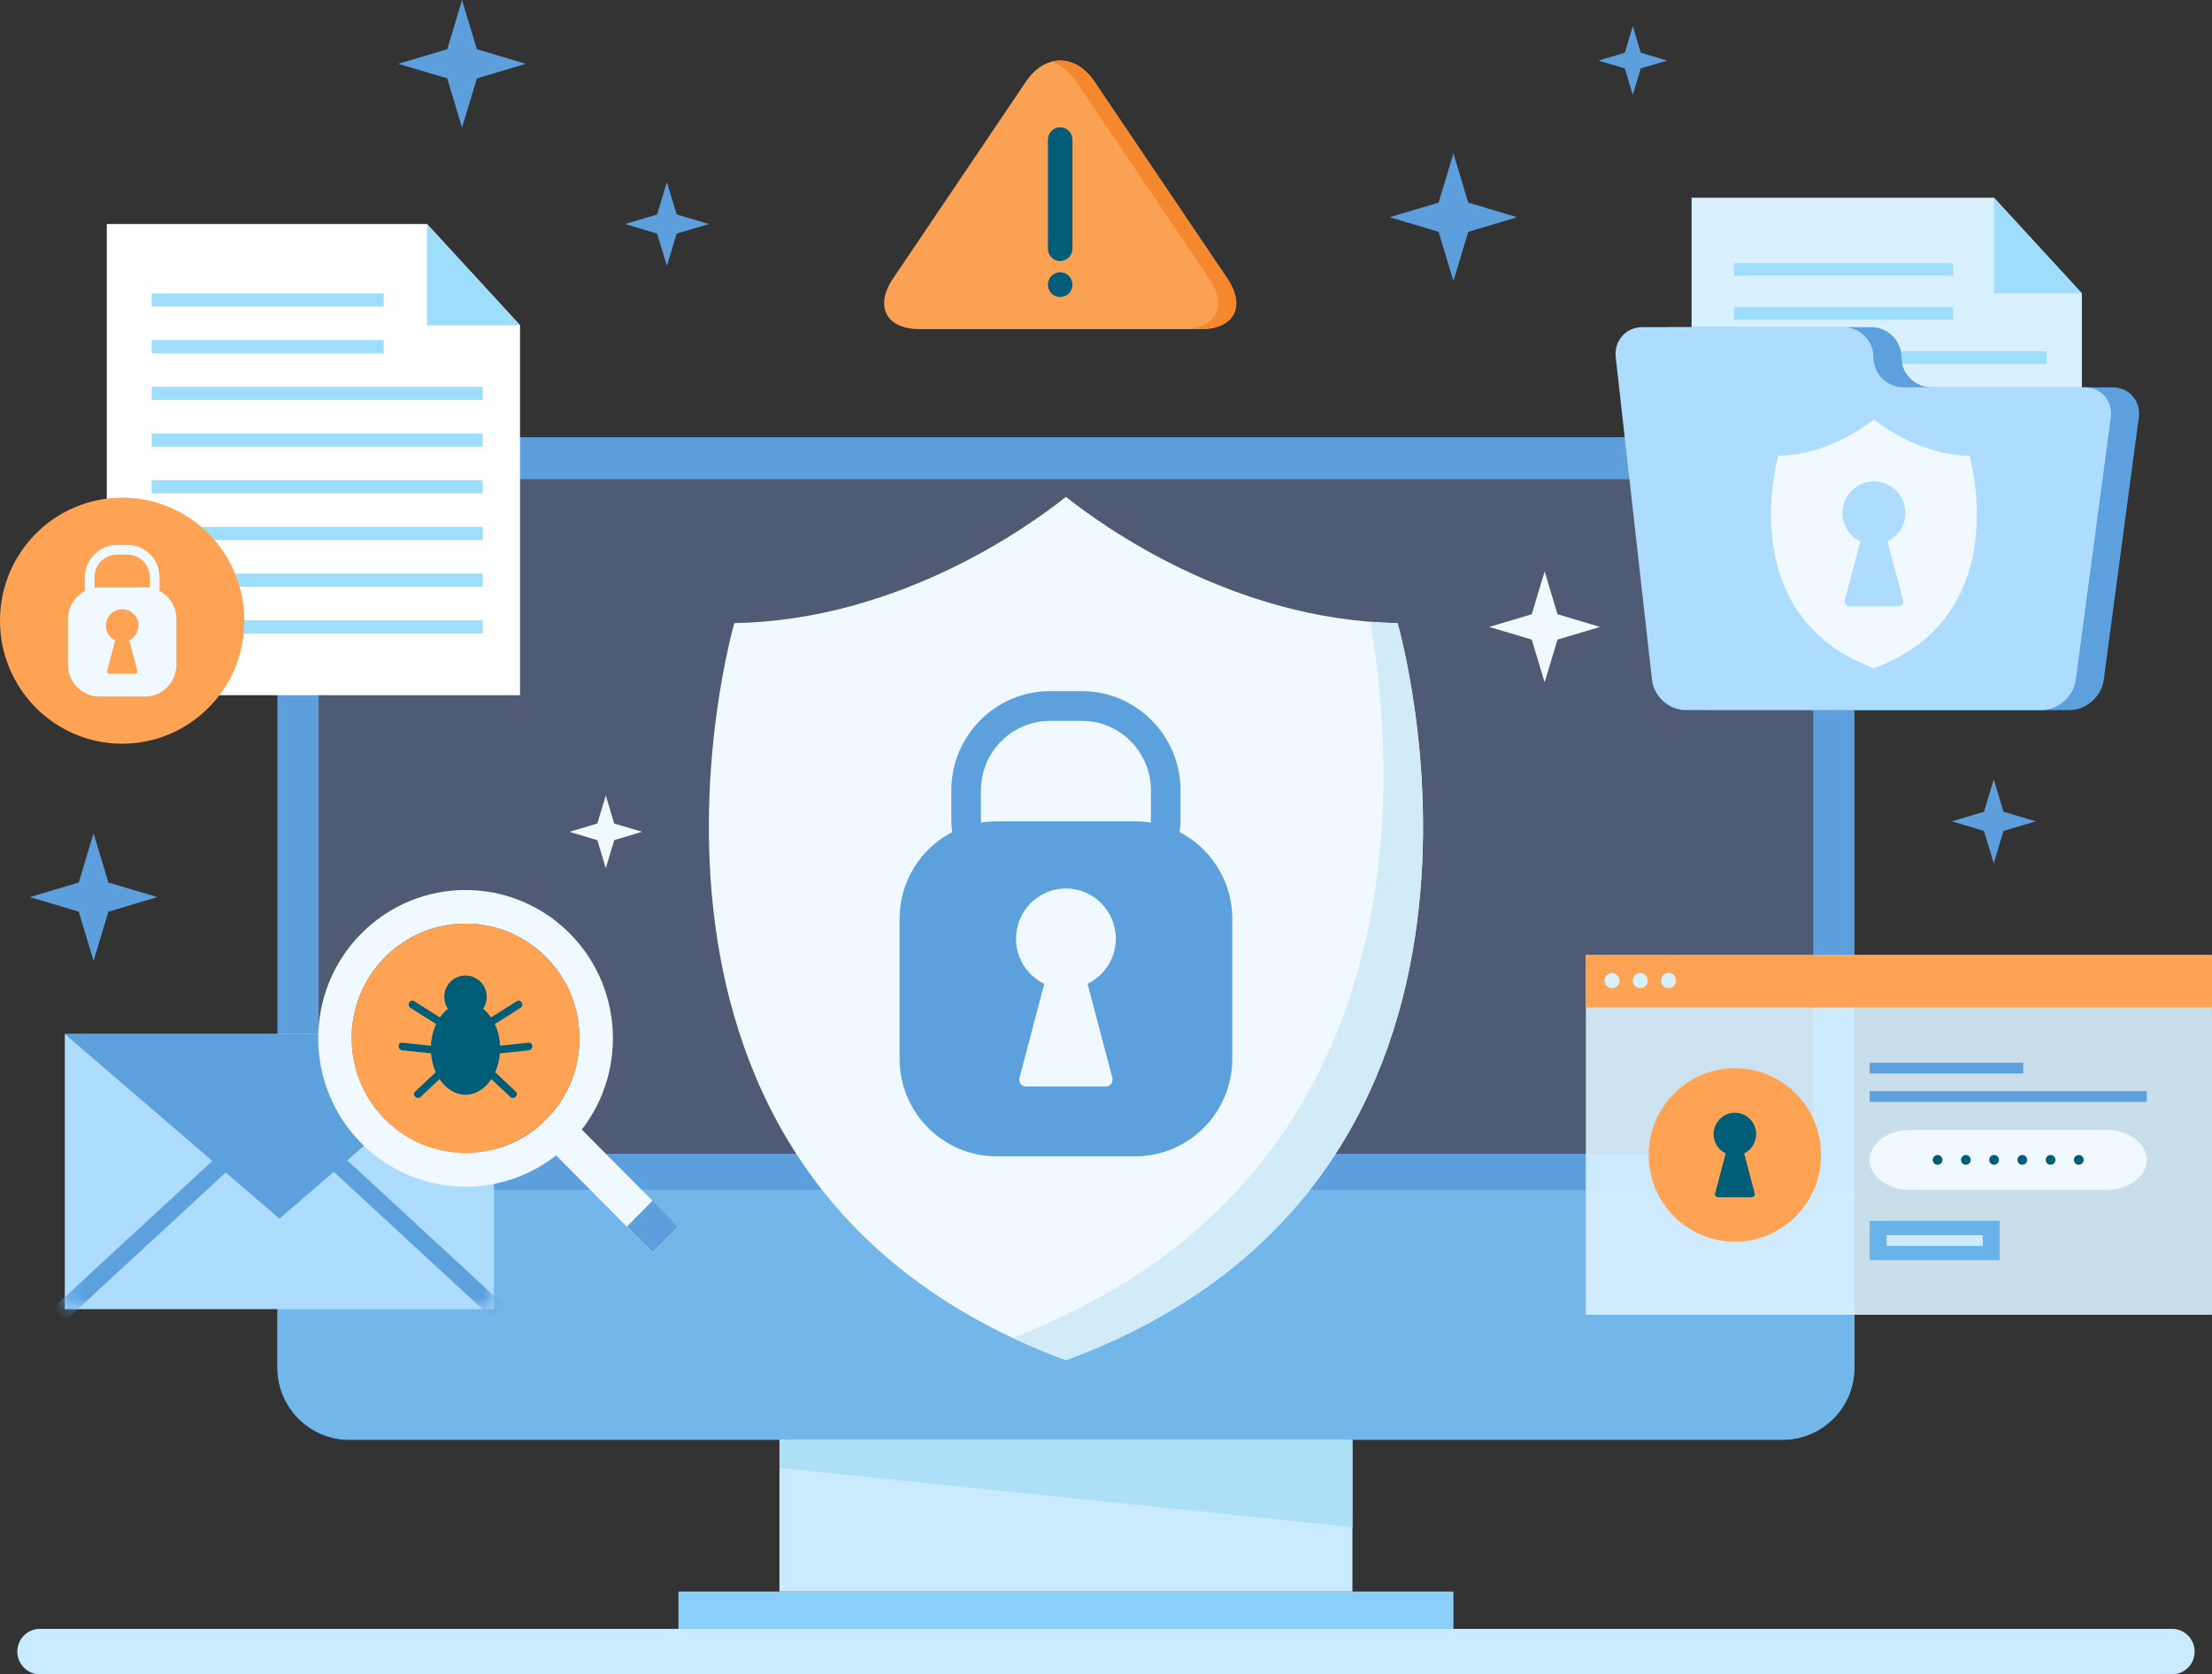 <svg width="144" height="109" viewBox="0 0 144 109" fill="none" xmlns="http://www.w3.org/2000/svg">
<rect x="0" y="0" width="144" height="109" fill="#333333" stroke="none"/>
<g id="OBJECTS" clip-path="url(#clip0_4_1683)">
<g id="Group">
<g id="Group_2">
<g id="Group_3">
<g id="Group_4">
<g id="Group_5">
<path id="Vector" d="M116.061 28.463H22.723C20.148 28.463 18.061 30.564 18.061 33.156V89.035C18.061 91.627 20.148 93.728 22.723 93.728H116.061C118.636 93.728 120.723 91.627 120.723 89.035V33.156C120.723 30.564 118.636 28.463 116.061 28.463Z" fill="#5C9FDC"/>
<path id="Vector_2" d="M18.061 77.462V89.035C18.061 91.616 20.159 93.728 22.723 93.728H116.061C118.625 93.728 120.723 91.616 120.723 89.035V77.462H18.061Z" fill="#73B7EA"/>
</g>
<path id="Vector_3" d="M22.242 31.197H116.542C117.369 31.197 118.041 31.874 118.041 32.706V73.607C118.041 74.439 117.369 75.115 116.542 75.115H22.242C21.415 75.115 20.743 74.439 20.743 73.607V32.706C20.743 31.874 21.415 31.197 22.242 31.197Z" fill="#4F5B74"/>
</g>
<path id="Vector_4" d="M94.618 103.611H44.166V106.293H94.618V103.611Z" fill="#8ACFF9"/>
<g id="Group_6">
<path id="Vector_5" d="M88.042 93.728H50.744V103.609H88.042V93.728Z" fill="#CAEBFF"/>
<path id="Vector_6" d="M50.744 93.728H88.042V99.42L50.744 95.565V93.728Z" fill="#ADDFF7"/>
</g>
</g>
<g id="Group_7">
<g id="Group_8">
<path id="Vector_7" d="M90.979 40.563C80.228 40.386 71.674 34.166 69.393 32.343C67.114 34.166 58.56 40.386 47.807 40.563C47.807 40.563 37.245 76.664 69.393 88.549C101.543 76.662 90.979 40.563 90.979 40.563Z" fill="#F0F9FF"/>
<path id="Vector_8" d="M90.979 40.563C90.378 40.553 89.787 40.522 89.202 40.477C90.966 50.678 92.606 76.863 65.911 87.094C67.012 87.612 68.17 88.098 69.391 88.55C101.541 76.663 90.977 40.565 90.977 40.565L90.979 40.563Z" fill="#D2EBF9"/>
</g>
<g id="Group_9">
<g id="Group_10">
<path id="Vector_9" d="M70.432 59.77H68.352C64.813 59.77 61.931 56.871 61.931 53.306V51.455C61.931 47.89 64.813 44.993 68.352 44.993H70.432C73.971 44.993 76.853 47.892 76.853 51.455V53.306C76.853 56.869 73.971 59.77 70.432 59.77ZM68.352 46.93C65.875 46.93 63.856 48.961 63.856 51.455V53.306C63.856 55.802 65.873 57.831 68.352 57.831H70.432C72.911 57.831 74.926 55.8 74.926 53.306V51.455C74.926 48.959 72.911 46.93 70.432 46.93H68.352Z" fill="#5CA1DE"/>
<path id="Vector_10" d="M80.221 68.935C80.221 72.423 77.387 75.275 73.923 75.275H64.858C61.395 75.275 58.562 72.423 58.562 68.935V59.809C58.562 56.324 61.395 53.469 64.858 53.469H73.923C77.385 53.469 80.221 56.324 80.221 59.809V68.935Z" fill="#5CA1DE"/>
</g>
<path id="Vector_11" d="M72.64 61.114C72.64 59.307 71.186 57.841 69.391 57.841C67.597 57.841 66.141 59.307 66.141 61.114C66.141 62.409 66.896 63.519 67.981 64.049L66.367 70.177C66.305 70.483 66.508 70.733 66.818 70.733H71.964C72.274 70.733 72.478 70.483 72.417 70.177L70.801 64.047C71.886 63.517 72.64 62.407 72.64 61.112V61.114Z" fill="#F0F9FF"/>
</g>
</g>
<g id="Group_11">
<g id="Group_12">
<g id="Group_13">
<path id="Vector_12" opacity="0.9" d="M143.998 62.175H103.237V85.592H143.998V62.175Z" fill="#D9F1FF"/>
<path id="Vector_13" d="M143.998 62.175H103.237V65.584H143.998V62.175Z" fill="#FDA353"/>
</g>
<g id="Group_14">
<path id="Vector_14" d="M105.433 63.837C105.433 64.107 105.214 64.328 104.945 64.328C104.675 64.328 104.456 64.107 104.456 63.837C104.456 63.566 104.675 63.345 104.945 63.345C105.214 63.345 105.433 63.566 105.433 63.837Z" fill="#D9F1FF"/>
<path id="Vector_15" d="M107.272 63.837C107.272 64.107 107.053 64.328 106.784 64.328C106.515 64.328 106.295 64.107 106.295 63.837C106.295 63.566 106.515 63.345 106.784 63.345C107.053 63.345 107.272 63.566 107.272 63.837Z" fill="#D9F1FF"/>
<path id="Vector_16" d="M109.109 63.837C109.109 64.107 108.89 64.328 108.621 64.328C108.352 64.328 108.133 64.107 108.133 63.837C108.133 63.566 108.352 63.345 108.621 63.345C108.89 63.345 109.109 63.566 109.109 63.837Z" fill="#D9F1FF"/>
</g>
</g>
<g id="Group_15">
<g id="Group_16">
<path id="Vector_17" d="M118.551 75.191C118.551 78.31 116.04 80.838 112.941 80.838C109.842 80.838 107.331 78.31 107.331 75.191C107.331 72.071 109.842 69.543 112.941 69.543C116.04 69.543 118.551 72.071 118.551 75.191Z" fill="#FDA353"/>
<path id="Vector_18" d="M114.327 73.836C114.327 73.067 113.707 72.44 112.941 72.44C112.174 72.44 111.554 73.067 111.554 73.836C111.554 74.389 111.875 74.864 112.34 75.09L111.649 77.707C111.624 77.838 111.711 77.944 111.843 77.944H114.038C114.172 77.944 114.258 77.838 114.233 77.707L113.543 75.09C114.006 74.864 114.327 74.391 114.327 73.836Z" fill="#005D77"/>
</g>
<g id="Group_17">
<g id="Group_18">
<path id="Vector_19" d="M131.709 69.188H121.714V69.886H131.709V69.188Z" fill="#5CA1DE"/>
<path id="Vector_20" d="M139.752 71.038H121.714V71.736H139.752V71.038Z" fill="#5CA1DE"/>
</g>
<g id="Group_19">
<path id="Vector_21" d="M139.752 75.51C139.752 76.581 138.579 77.457 137.146 77.457H124.319C122.885 77.457 121.714 76.579 121.714 75.51C121.714 74.441 122.886 73.562 124.319 73.562H137.146C138.579 73.562 139.752 74.439 139.752 75.51Z" fill="#F0F9FF"/>
<g id="Group_20">
<path id="Vector_22" d="M126.452 75.51C126.452 75.686 126.311 75.827 126.137 75.827C125.962 75.827 125.821 75.686 125.821 75.51C125.821 75.334 125.962 75.192 126.137 75.192C126.311 75.192 126.452 75.334 126.452 75.51Z" fill="#005D77"/>
<path id="Vector_23" d="M128.291 75.51C128.291 75.686 128.152 75.827 127.976 75.827C127.8 75.827 127.661 75.686 127.661 75.51C127.661 75.334 127.803 75.192 127.976 75.192C128.149 75.192 128.291 75.334 128.291 75.51Z" fill="#005D77"/>
<path id="Vector_24" d="M130.13 75.51C130.13 75.686 129.99 75.827 129.813 75.827C129.637 75.827 129.498 75.686 129.498 75.51C129.498 75.334 129.639 75.192 129.813 75.192C129.988 75.192 130.13 75.334 130.13 75.51Z" fill="#005D77"/>
<path id="Vector_25" d="M131.968 75.51C131.968 75.686 131.829 75.827 131.652 75.827C131.476 75.827 131.337 75.686 131.337 75.51C131.337 75.334 131.478 75.192 131.652 75.192C131.827 75.192 131.968 75.334 131.968 75.51Z" fill="#005D77"/>
<path id="Vector_26" d="M133.807 75.51C133.807 75.686 133.666 75.827 133.491 75.827C133.317 75.827 133.176 75.686 133.176 75.51C133.176 75.334 133.317 75.192 133.491 75.192C133.666 75.192 133.807 75.334 133.807 75.51Z" fill="#005D77"/>
<path id="Vector_27" d="M135.644 75.51C135.644 75.686 135.503 75.827 135.327 75.827C135.15 75.827 135.011 75.686 135.011 75.51C135.011 75.334 135.154 75.192 135.327 75.192C135.5 75.192 135.644 75.334 135.644 75.51Z" fill="#005D77"/>
</g>
</g>
<g id="Group_21">
<path id="Vector_28" d="M130.182 79.482H121.714V82.036H130.182V79.482Z" fill="#6AB3EA"/>
<path id="Vector_29" opacity="0.9" d="M129.077 80.409H122.819V81.107H129.077V80.409Z" fill="#D9F1FF"/>
</g>
</g>
</g>
</g>
<g id="Group_22">
<g id="Group_23">
<g id="Group_24">
<g id="Group_25">
<path id="Vector_30" d="M135.528 41.843H110.122V12.873H129.808L135.528 19.095V41.843Z" fill="#D9F1FF"/>
<path id="Vector_31" d="M129.808 12.873L135.528 19.095H129.808V12.873Z" fill="#9FDDFC"/>
</g>
<g id="Group_26">
<path id="Vector_32" d="M127.147 17.132H112.882V17.947H127.147V17.132Z" fill="#9FDDFC"/>
<path id="Vector_33" d="M127.147 20.004H112.882V20.819H127.147V20.004Z" fill="#9FDDFC"/>
<path id="Vector_34" d="M133.233 22.877H112.882V23.691H133.233V22.877Z" fill="#9FDDFC"/>
<path id="Vector_35" d="M133.233 25.749H112.882V26.563H133.233V25.749Z" fill="#9FDDFC"/>
<path id="Vector_36" d="M133.233 28.621H112.882V29.435H133.233V28.621Z" fill="#9FDDFC"/>
<path id="Vector_37" d="M133.233 31.493H112.882V32.308H133.233V31.493Z" fill="#9FDDFC"/>
<path id="Vector_38" d="M133.233 34.365H112.882V35.18H133.233V34.365Z" fill="#9FDDFC"/>
<path id="Vector_39" d="M133.233 37.237H112.882V38.052H133.233V37.237Z" fill="#9FDDFC"/>
</g>
</g>
<g id="Group_27">
<path id="Vector_40" d="M125.748 25.216C124.668 25.216 123.785 24.335 123.785 23.257C123.785 22.179 122.901 21.296 121.821 21.296H108.751C107.671 21.296 106.887 22.181 107.008 23.261L109.37 44.263C109.491 45.343 110.474 46.227 111.554 46.227H134.728C135.808 46.227 136.809 45.344 136.952 44.268L139.235 27.175C139.377 26.097 138.611 25.216 137.531 25.216H125.747H125.748Z" fill="#5CA1DE"/>
<path id="Vector_41" d="M123.923 25.216C122.844 25.216 121.96 24.335 121.96 23.257C121.96 22.179 121.076 21.296 119.996 21.296H106.926C105.846 21.296 105.062 22.181 105.183 23.261L107.545 44.263C107.666 45.343 108.65 46.227 109.729 46.227H132.905C133.985 46.227 134.986 45.344 135.129 44.268L137.412 27.175C137.554 26.097 136.788 25.216 135.708 25.216H123.923Z" fill="#AEDCFF"/>
</g>
</g>
<path id="Vector_42" d="M128.211 29.671C125.112 29.619 122.648 27.826 121.99 27.301C121.332 27.826 118.868 29.619 115.769 29.671C115.769 29.671 112.725 40.076 121.99 43.502C131.257 40.076 128.211 29.671 128.211 29.671ZM123.897 39.112C123.936 39.306 123.808 39.462 123.612 39.462H120.368C120.172 39.462 120.046 39.304 120.085 39.112L121.103 35.252C120.418 34.918 119.942 34.218 119.942 33.402C119.942 32.265 120.86 31.341 121.99 31.341C123.12 31.341 124.038 32.265 124.038 33.402C124.038 34.218 123.562 34.916 122.879 35.25L123.897 39.111V39.112Z" fill="#F0F9FF"/>
</g>
<g id="Group_28">
<g id="Group_29">
<path id="Vector_43" d="M32.157 67.315H4.218V85.226H32.157V67.315Z" fill="#AEDCFF"/>
<path id="Vector_44" d="M4.218 67.315L18.188 79.337L32.157 67.315H4.218Z" fill="#5CA1DE"/>
<g id="Clip path group">
<mask id="mask0_4_1683" style="mask-type:luminance" maskUnits="userSpaceOnUse" x="4" y="67" width="29" height="19">
<g id="clippath">
<path id="Vector_45" d="M32.157 67.315H4.218V85.226H32.157V67.315Z" fill="white"/>
</g>
</mask>
<g mask="url(#mask0_4_1683)">
<g id="Group_30">
<g id="Group_31">
<path id="Vector_46" d="M4.623 85.633C8.917 81.665 13.216 77.7 17.512 73.73C18.056 73.228 17.245 72.417 16.703 72.918C12.407 76.884 8.112 80.851 3.814 84.817C3.268 85.319 4.081 86.132 4.623 85.632V85.633Z" fill="#5CA1DE"/>
<path id="Vector_47" d="M31.847 85.633C27.552 81.665 23.256 77.7 18.957 73.73C18.414 73.228 19.223 72.417 19.765 72.918C24.061 76.884 28.36 80.851 32.654 84.817C33.198 85.319 32.389 86.132 31.845 85.632L31.847 85.633Z" fill="#5CA1DE"/>
</g>
</g>
</g>
</g>
</g>
<g id="Group_32">
<g id="Group_33">
<g id="Group_34">
<path id="Vector_48" d="M23.525 60.769C19.779 64.54 19.779 70.656 23.525 74.426C27.271 78.197 33.346 78.197 37.092 74.426C40.837 70.656 40.837 64.542 37.092 60.769C33.346 56.998 27.271 56.998 23.525 60.769ZM35.554 72.876C32.656 75.792 27.96 75.793 25.063 72.876C22.167 69.959 22.167 65.232 25.063 62.315C27.959 59.4 32.656 59.4 35.554 62.315C38.45 65.232 38.45 69.959 35.554 72.875V72.876Z" fill="#F0F9FF"/>
<path id="Vector_49" d="M35.554 72.876C32.656 75.792 27.96 75.793 25.063 72.876C22.167 69.959 22.167 65.232 25.063 62.315C27.959 59.4 32.656 59.4 35.554 62.315C38.45 65.232 38.45 69.959 35.554 72.875V72.876Z" fill="#FDA353"/>
</g>
<g id="Group_35">
<path id="Vector_50" d="M36.389 72.039L34.717 73.72L42.478 81.541L44.15 79.86L36.389 72.039Z" fill="#F0F9FF"/>
<path id="Vector_51" d="M44.154 79.853L42.482 81.536L40.811 79.853L42.482 78.17L44.154 79.853Z" fill="#5C9FDC"/>
</g>
</g>
<path id="Vector_52" d="M34.422 67.88C33.798 67.945 33.176 68.011 32.553 68.076C32.53 67.561 32.408 67.08 32.214 66.668C32.772 66.314 33.33 65.963 33.888 65.611C34.157 65.441 33.909 65.012 33.638 65.182C33.082 65.534 32.524 65.885 31.966 66.237C31.817 66.018 31.644 65.828 31.451 65.675C31.599 65.453 31.687 65.186 31.687 64.899C31.687 64.129 31.068 63.507 30.304 63.507C29.539 63.507 28.921 64.129 28.921 64.899C28.921 65.186 29.008 65.453 29.156 65.675C28.964 65.828 28.791 66.018 28.641 66.237C28.083 65.885 27.527 65.534 26.97 65.182C26.699 65.012 26.453 65.441 26.72 65.611C27.278 65.964 27.836 66.316 28.393 66.668C28.199 67.08 28.078 67.559 28.055 68.076C27.431 68.01 26.809 67.945 26.186 67.88C25.87 67.846 25.872 68.343 26.186 68.377C26.811 68.444 27.436 68.508 28.062 68.575C28.096 69.021 28.204 69.438 28.369 69.803C27.923 70.221 27.477 70.641 27.032 71.059C26.799 71.278 27.148 71.63 27.381 71.411C27.793 71.025 28.204 70.638 28.614 70.252C29.026 70.876 29.63 71.269 30.302 71.269C30.974 71.269 31.576 70.876 31.99 70.252C32.401 70.638 32.813 71.025 33.223 71.411C33.454 71.63 33.806 71.278 33.572 71.059C33.127 70.641 32.681 70.221 32.236 69.803C32.4 69.438 32.508 69.019 32.542 68.575C33.167 68.508 33.793 68.444 34.419 68.377C34.732 68.345 34.734 67.848 34.419 67.88H34.422Z" fill="#005D77"/>
</g>
</g>
<g id="Group_36">
<g id="Group_37">
<g id="Group_38">
<path id="Vector_53" d="M33.853 45.258H6.952V14.585H27.798L33.853 21.174V45.258Z" fill="white"/>
<path id="Vector_54" d="M27.798 14.585L33.854 21.174H27.798V14.585Z" fill="#9FDDFC"/>
</g>
<g id="Group_39">
<path id="Vector_55" d="M24.979 19.097H9.876V19.958H24.979V19.097Z" fill="#9FDDFC"/>
<path id="Vector_56" d="M24.979 22.137H9.876V22.999H24.979V22.137Z" fill="#9FDDFC"/>
<path id="Vector_57" d="M31.423 25.178H9.876V26.039H31.423V25.178Z" fill="#9FDDFC"/>
<path id="Vector_58" d="M31.423 28.219H9.876V29.08H31.423V28.219Z" fill="#9FDDFC"/>
<path id="Vector_59" d="M31.423 31.26H9.876V32.121H31.423V31.26Z" fill="#9FDDFC"/>
<path id="Vector_60" d="M31.423 34.3H9.876V35.162H31.423V34.3Z" fill="#9FDDFC"/>
<path id="Vector_61" d="M31.423 37.341H9.876V38.202H31.423V37.341Z" fill="#9FDDFC"/>
<path id="Vector_62" d="M31.423 40.38H9.876V41.242H31.423V40.38Z" fill="#9FDDFC"/>
</g>
</g>
<g id="Group_40">
<path id="Vector_63" d="M15.91 40.407C15.91 44.83 12.348 48.416 7.955 48.416C3.562 48.416 0 44.831 0 40.407C0 35.983 3.562 32.399 7.955 32.399C12.348 32.399 15.91 35.985 15.91 40.407Z" fill="#FDA353"/>
<g id="Group_41">
<g id="Group_42">
<path id="Vector_64" d="M8.295 40.289H7.618C6.465 40.289 5.526 39.344 5.526 38.183V37.58C5.526 36.419 6.465 35.474 7.618 35.474H8.295C9.448 35.474 10.387 36.419 10.387 37.58V38.183C10.387 39.344 9.448 40.289 8.295 40.289ZM7.616 36.106C6.809 36.106 6.152 36.768 6.152 37.58V38.183C6.152 38.996 6.809 39.658 7.616 39.658H8.294C9.101 39.658 9.758 38.996 9.758 38.183V37.58C9.758 36.768 9.101 36.106 8.294 36.106H7.616Z" fill="#F0F9FF"/>
<path id="Vector_65" d="M6.48 38.237H9.432C10.564 38.237 11.483 39.163 11.483 40.302V43.276C11.483 44.417 10.564 45.343 9.431 45.343H6.478C5.346 45.343 4.427 44.417 4.427 43.278V40.303C4.427 39.163 5.346 38.237 6.48 38.237Z" fill="#F0F9FF"/>
</g>
<path id="Vector_66" d="M9.014 40.727C9.014 40.138 8.54 39.661 7.955 39.661C7.371 39.661 6.897 40.138 6.897 40.727C6.897 41.148 7.143 41.511 7.497 41.683L6.971 43.68C6.952 43.78 7.018 43.861 7.118 43.861H8.794C8.896 43.861 8.962 43.78 8.942 43.68L8.417 41.683C8.77 41.511 9.015 41.148 9.015 40.727H9.014Z" fill="#FDA353"/>
</g>
</g>
</g>
<g id="Group_43">
<g id="Group_44">
<path id="Vector_67" d="M58.134 18.135C56.911 19.945 57.692 21.427 59.866 21.427H78.171C80.345 21.427 81.124 19.945 79.902 18.135L71.239 5.301C70.017 3.491 68.017 3.491 66.796 5.301L58.134 18.135Z" fill="#FBA153"/>
<path id="Vector_68" d="M79.9 18.135L71.237 5.301C70.475 4.173 69.412 3.748 68.424 4.026C69.02 4.194 69.591 4.618 70.052 5.301L78.715 18.135C79.937 19.945 79.157 21.427 76.983 21.427H78.168C80.342 21.427 81.121 19.945 79.898 18.135H79.9Z" fill="#F5882F"/>
</g>
<g id="Group_45">
<path id="Vector_69" d="M69.017 8.288C68.575 8.288 68.217 8.649 68.217 9.094V16.189C68.217 16.634 68.575 16.994 69.017 16.994C69.459 16.994 69.817 16.634 69.817 16.189V9.094C69.817 8.649 69.459 8.288 69.017 8.288Z" fill="#035D77"/>
<path id="Vector_70" d="M69.017 17.726C68.575 17.726 68.217 18.087 68.217 18.532C68.217 18.977 68.575 19.337 69.017 19.337C69.459 19.337 69.817 18.977 69.817 18.532C69.817 18.087 69.459 17.726 69.017 17.726Z" fill="#035D77"/>
</g>
</g>
</g>
<g id="Group_46">
<path id="Vector_71" d="M101.393 39.988L100.555 37.202L99.716 39.988L96.949 40.813L99.716 41.638L100.555 44.422L101.393 41.638L104.161 40.813L101.393 39.988Z" fill="#F0F9FF"/>
<path id="Vector_72" d="M39.986 53.613L39.437 51.787L38.886 53.613L37.072 54.153L38.886 54.695L39.437 56.521L39.986 54.695L41.8 54.153L39.986 53.613Z" fill="#F0F9FF"/>
</g>
<g id="Group_47">
<path id="Vector_73" d="M130.428 52.847L129.792 50.737L129.157 52.847L127.063 53.471L129.157 54.095L129.792 56.203L130.428 54.095L132.522 53.471L130.428 52.847Z" fill="#5C9FDC"/>
<path id="Vector_74" d="M95.582 13.191L94.618 9.985L93.652 13.191L90.469 14.14L93.652 15.091L94.618 18.295L95.582 15.091L98.768 14.14L95.582 13.191Z" fill="#5C9FDC"/>
<path id="Vector_75" d="M7.057 57.452L6.091 54.246L5.127 57.452L1.942 58.401L5.127 59.352L6.091 62.556L7.057 59.352L10.241 58.401L7.057 57.452Z" fill="#5C9FDC"/>
<path id="Vector_76" d="M44.05 13.961L43.414 11.853L42.78 13.961L40.686 14.585L42.78 15.209L43.414 17.319L44.05 15.209L46.144 14.585L44.05 13.961Z" fill="#5C9FDC"/>
<path id="Vector_77" d="M106.814 3.432L106.295 1.706L105.775 3.432L104.061 3.943L105.775 4.454L106.295 6.18L106.814 4.454L108.528 3.943L106.814 3.432Z" fill="#5C9FDC"/>
<path id="Vector_78" d="M31.045 3.206L30.079 0L29.115 3.206L25.93 4.155L29.115 5.104L30.079 8.31L31.045 5.104L34.23 4.155L31.045 3.206Z" fill="#5C9FDC"/>
</g>
</g>
<path id="Vector_79" d="M142.87 107.52C142.87 108.336 142.213 109 141.4 109H2.598C1.787 109 1.128 108.338 1.128 107.52C1.128 106.704 1.786 106.04 2.598 106.04H141.4C142.211 106.04 142.87 106.702 142.87 107.52Z" fill="#CAEBFF"/>
</g>
<defs>
<clipPath id="clip0_4_1683">
<rect width="144" height="109" fill="white"/>
</clipPath>
</defs>
</svg>
